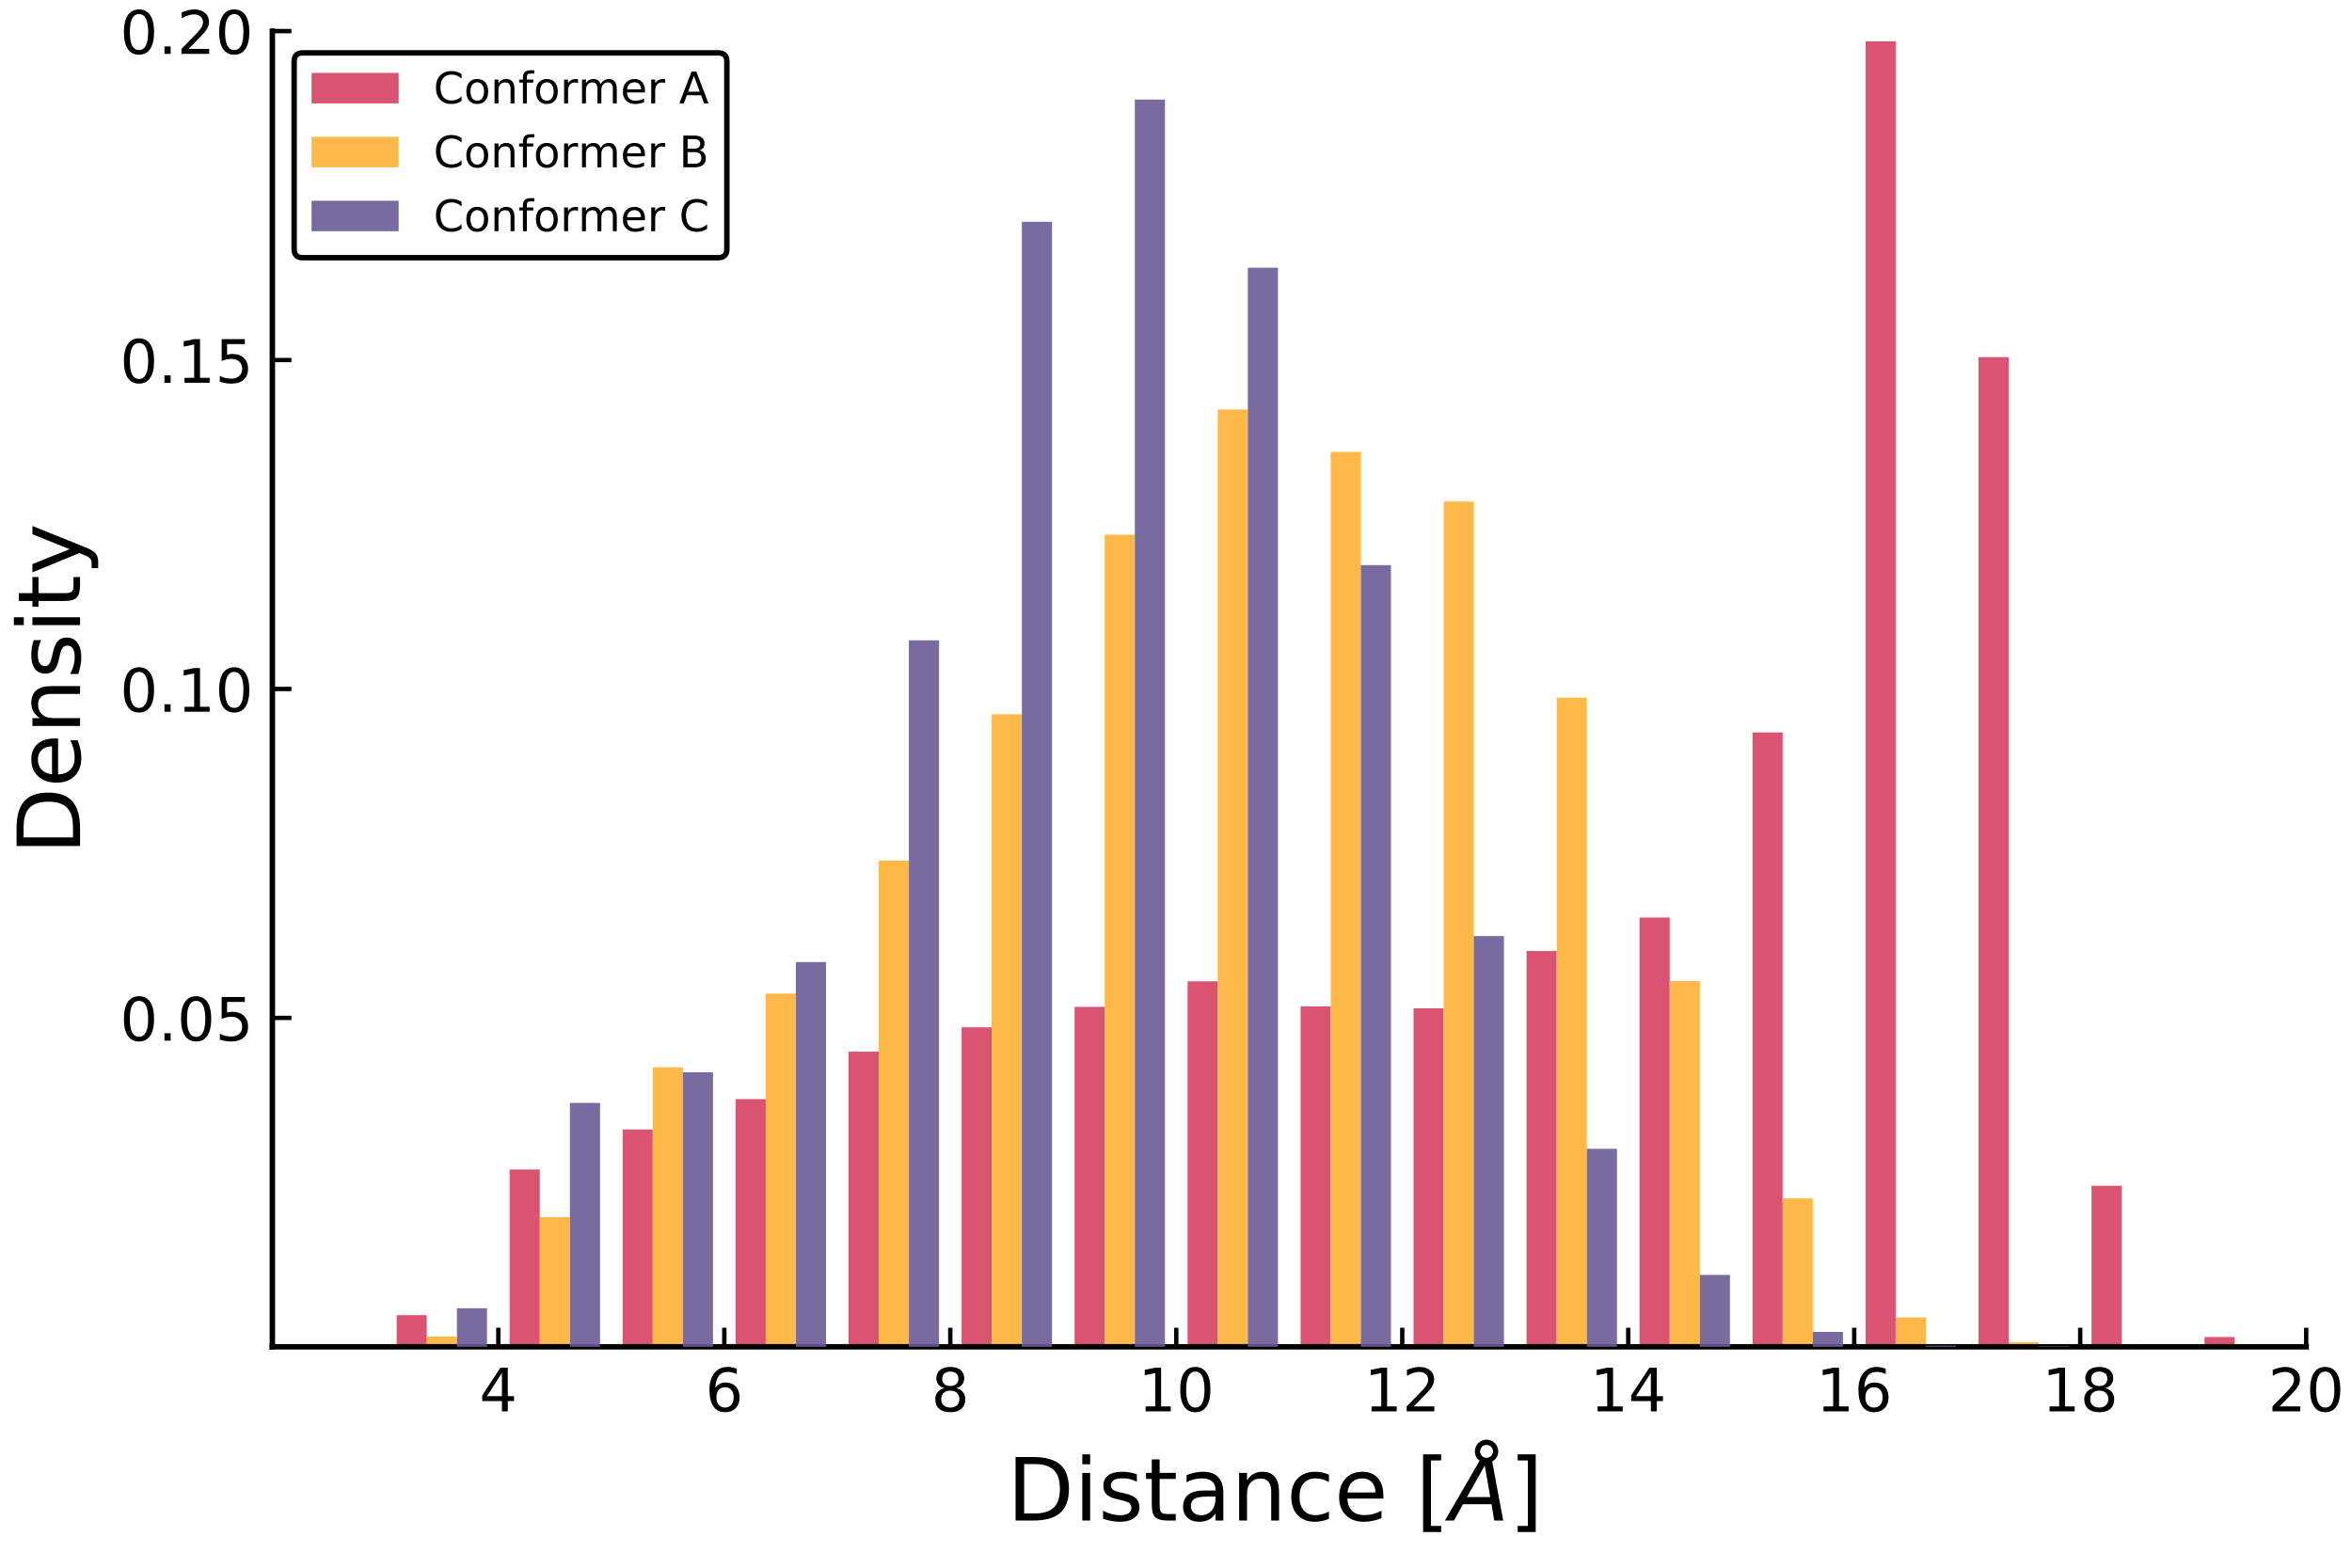 <?xml version="1.0" encoding="utf-8" standalone="no"?>
<!DOCTYPE svg PUBLIC "-//W3C//DTD SVG 1.1//EN"
  "http://www.w3.org/Graphics/SVG/1.1/DTD/svg11.dtd">
<!-- Created with matplotlib (http://matplotlib.org/) -->
<svg height="288pt" version="1.1" viewBox="0 0 432 288" width="432pt" xmlns="http://www.w3.org/2000/svg" xmlns:xlink="http://www.w3.org/1999/xlink">
 <defs>
  <style type="text/css">
*{stroke-linecap:butt;stroke-linejoin:round;}
  </style>
 </defs>
 <g id="figure_1">
  <g id="patch_1">
   <path d="M 0 288 
L 432 288 
L 432 0 
L 0 0 
z
" style="fill:#ffffff;"/>
  </g>
  <g id="axes_1">
   <g id="patch_2">
    <path d="M 50.025 247.425 
L 423.585 247.425 
L 423.585 5.715 
L 50.025 5.715 
z
" style="fill:#ffffff;"/>
   </g>
   <g id="patch_3">
    <path clip-path="url(#p1578dcd2e1)" d="M 52.1 247.425 
L 52.1 247.425 
L 57.634 247.425 
L 57.634 247.425 
L 52.1 247.425 
" style="fill:#d64161;fill-opacity:0.9;"/>
   </g>
   <g id="patch_4">
    <path clip-path="url(#p1578dcd2e1)" d="M 72.853 241.611 
L 72.853 247.425 
L 78.388 247.425 
L 78.388 241.611 
L 72.853 241.611 
" style="fill:#d64161;fill-opacity:0.9;"/>
   </g>
   <g id="patch_5">
    <path clip-path="url(#p1578dcd2e1)" d="M 93.607 214.843 
L 93.607 247.425 
L 99.141 247.425 
L 99.141 214.843 
L 93.607 214.843 
" style="fill:#d64161;fill-opacity:0.9;"/>
   </g>
   <g id="patch_6">
    <path clip-path="url(#p1578dcd2e1)" d="M 114.36 207.498 
L 114.36 247.425 
L 119.894 247.425 
L 119.894 207.498 
L 114.36 207.498 
" style="fill:#d64161;fill-opacity:0.9;"/>
   </g>
   <g id="patch_7">
    <path clip-path="url(#p1578dcd2e1)" d="M 135.113 201.918 
L 135.113 247.425 
L 140.648 247.425 
L 140.648 201.918 
L 135.113 201.918 
" style="fill:#d64161;fill-opacity:0.9;"/>
   </g>
   <g id="patch_8">
    <path clip-path="url(#p1578dcd2e1)" d="M 155.867 193.205 
L 155.867 247.425 
L 161.401 247.425 
L 161.401 193.205 
L 155.867 193.205 
" style="fill:#d64161;fill-opacity:0.9;"/>
   </g>
   <g id="patch_9">
    <path clip-path="url(#p1578dcd2e1)" d="M 176.62 188.723 
L 176.62 247.425 
L 182.154 247.425 
L 182.154 188.723 
L 176.62 188.723 
" style="fill:#d64161;fill-opacity:0.9;"/>
   </g>
   <g id="patch_10">
    <path clip-path="url(#p1578dcd2e1)" d="M 197.374 184.961 
L 197.374 247.425 
L 202.908 247.425 
L 202.908 184.961 
L 197.374 184.961 
" style="fill:#d64161;fill-opacity:0.9;"/>
   </g>
   <g id="patch_11">
    <path clip-path="url(#p1578dcd2e1)" d="M 218.127 180.28 
L 218.127 247.425 
L 223.661 247.425 
L 223.661 180.28 
L 218.127 180.28 
" style="fill:#d64161;fill-opacity:0.9;"/>
   </g>
   <g id="patch_12">
    <path clip-path="url(#p1578dcd2e1)" d="M 238.88 184.889 
L 238.88 247.425 
L 244.415 247.425 
L 244.415 184.889 
L 238.88 184.889 
" style="fill:#d64161;fill-opacity:0.9;"/>
   </g>
   <g id="patch_13">
    <path clip-path="url(#p1578dcd2e1)" d="M 259.634 185.231 
L 259.634 247.425 
L 265.168 247.425 
L 265.168 185.231 
L 259.634 185.231 
" style="fill:#d64161;fill-opacity:0.9;"/>
   </g>
   <g id="patch_14">
    <path clip-path="url(#p1578dcd2e1)" d="M 280.387 174.718 
L 280.387 247.425 
L 285.921 247.425 
L 285.921 174.718 
L 280.387 174.718 
" style="fill:#d64161;fill-opacity:0.9;"/>
   </g>
   <g id="patch_15">
    <path clip-path="url(#p1578dcd2e1)" d="M 301.14 168.562 
L 301.14 247.425 
L 306.675 247.425 
L 306.675 168.562 
L 301.14 168.562 
" style="fill:#d64161;fill-opacity:0.9;"/>
   </g>
   <g id="patch_16">
    <path clip-path="url(#p1578dcd2e1)" d="M 321.894 134.557 
L 321.894 247.425 
L 327.428 247.425 
L 327.428 134.557 
L 321.894 134.557 
" style="fill:#d64161;fill-opacity:0.9;"/>
   </g>
   <g id="patch_17">
    <path clip-path="url(#p1578dcd2e1)" d="M 342.647 7.594 
L 342.647 247.425 
L 348.181 247.425 
L 348.181 7.594 
L 342.647 7.594 
" style="fill:#d64161;fill-opacity:0.9;"/>
   </g>
   <g id="patch_18">
    <path clip-path="url(#p1578dcd2e1)" d="M 363.401 65.612 
L 363.401 247.425 
L 368.935 247.425 
L 368.935 65.612 
L 363.401 65.612 
" style="fill:#d64161;fill-opacity:0.9;"/>
   </g>
   <g id="patch_19">
    <path clip-path="url(#p1578dcd2e1)" d="M 384.154 217.849 
L 384.154 247.425 
L 389.688 247.425 
L 389.688 217.849 
L 384.154 217.849 
" style="fill:#d64161;fill-opacity:0.9;"/>
   </g>
   <g id="patch_20">
    <path clip-path="url(#p1578dcd2e1)" d="M 404.907 245.625 
L 404.907 247.425 
L 410.442 247.425 
L 410.442 245.625 
L 404.907 245.625 
" style="fill:#d64161;fill-opacity:0.9;"/>
   </g>
   <g id="matplotlib.axis_1">
    <g id="xtick_1">
     <g id="line2d_1">
      <defs>
       <path d="M 0 0 
L 0 -3.5 
" id="m938dcc1b68" style="stroke:#000000;stroke-width:0.8;"/>
      </defs>
      <g>
       <use style="stroke:#000000;stroke-width:0.8;" x="91.531" xlink:href="#m938dcc1b68" y="247.425"/>
      </g>
     </g>
     <g id="text_1">
      <!-- 4 -->
      <defs>
       <path d="M 37.797 64.312 
L 12.891 25.391 
L 37.797 25.391 
z
M 35.203 72.906 
L 47.609 72.906 
L 47.609 25.391 
L 58.016 25.391 
L 58.016 17.188 
L 47.609 17.188 
L 47.609 0 
L 37.797 0 
L 37.797 17.188 
L 4.891 17.188 
L 4.891 26.703 
z
" id="DejaVuSans-34"/>
      </defs>
      <g transform="translate(88.032 259.284)scale(0.11 -0.11)">
       <use xlink:href="#DejaVuSans-34"/>
      </g>
     </g>
    </g>
    <g id="xtick_2">
     <g id="line2d_2">
      <g>
       <use style="stroke:#000000;stroke-width:0.8;" x="133.038" xlink:href="#m938dcc1b68" y="247.425"/>
      </g>
     </g>
     <g id="text_2">
      <!-- 6 -->
      <defs>
       <path d="M 33.016 40.375 
Q 26.375 40.375 22.484 35.828 
Q 18.609 31.297 18.609 23.391 
Q 18.609 15.531 22.484 10.953 
Q 26.375 6.391 33.016 6.391 
Q 39.656 6.391 43.531 10.953 
Q 47.406 15.531 47.406 23.391 
Q 47.406 31.297 43.531 35.828 
Q 39.656 40.375 33.016 40.375 
z
M 52.594 71.297 
L 52.594 62.312 
Q 48.875 64.062 45.094 64.984 
Q 41.312 65.922 37.594 65.922 
Q 27.828 65.922 22.672 59.328 
Q 17.531 52.734 16.797 39.406 
Q 19.672 43.656 24.016 45.922 
Q 28.375 48.188 33.594 48.188 
Q 44.578 48.188 50.953 41.516 
Q 57.328 34.859 57.328 23.391 
Q 57.328 12.156 50.688 5.359 
Q 44.047 -1.422 33.016 -1.422 
Q 20.359 -1.422 13.672 8.266 
Q 6.984 17.969 6.984 36.375 
Q 6.984 53.656 15.188 63.938 
Q 23.391 74.219 37.203 74.219 
Q 40.922 74.219 44.703 73.484 
Q 48.484 72.75 52.594 71.297 
z
" id="DejaVuSans-36"/>
      </defs>
      <g transform="translate(129.539 259.284)scale(0.11 -0.11)">
       <use xlink:href="#DejaVuSans-36"/>
      </g>
     </g>
    </g>
    <g id="xtick_3">
     <g id="line2d_3">
      <g>
       <use style="stroke:#000000;stroke-width:0.8;" x="174.545" xlink:href="#m938dcc1b68" y="247.425"/>
      </g>
     </g>
     <g id="text_3">
      <!-- 8 -->
      <defs>
       <path d="M 31.781 34.625 
Q 24.75 34.625 20.719 30.859 
Q 16.703 27.094 16.703 20.516 
Q 16.703 13.922 20.719 10.156 
Q 24.75 6.391 31.781 6.391 
Q 38.812 6.391 42.859 10.172 
Q 46.922 13.969 46.922 20.516 
Q 46.922 27.094 42.891 30.859 
Q 38.875 34.625 31.781 34.625 
z
M 21.922 38.812 
Q 15.578 40.375 12.031 44.719 
Q 8.5 49.078 8.5 55.328 
Q 8.5 64.062 14.719 69.141 
Q 20.953 74.219 31.781 74.219 
Q 42.672 74.219 48.875 69.141 
Q 55.078 64.062 55.078 55.328 
Q 55.078 49.078 51.531 44.719 
Q 48 40.375 41.703 38.812 
Q 48.828 37.156 52.797 32.312 
Q 56.781 27.484 56.781 20.516 
Q 56.781 9.906 50.312 4.234 
Q 43.844 -1.422 31.781 -1.422 
Q 19.734 -1.422 13.25 4.234 
Q 6.781 9.906 6.781 20.516 
Q 6.781 27.484 10.781 32.312 
Q 14.797 37.156 21.922 38.812 
z
M 18.312 54.391 
Q 18.312 48.734 21.844 45.562 
Q 25.391 42.391 31.781 42.391 
Q 38.141 42.391 41.719 45.562 
Q 45.312 48.734 45.312 54.391 
Q 45.312 60.062 41.719 63.234 
Q 38.141 66.406 31.781 66.406 
Q 25.391 66.406 21.844 63.234 
Q 18.312 60.062 18.312 54.391 
z
" id="DejaVuSans-38"/>
      </defs>
      <g transform="translate(171.046 259.284)scale(0.11 -0.11)">
       <use xlink:href="#DejaVuSans-38"/>
      </g>
     </g>
    </g>
    <g id="xtick_4">
     <g id="line2d_4">
      <g>
       <use style="stroke:#000000;stroke-width:0.8;" x="216.052" xlink:href="#m938dcc1b68" y="247.425"/>
      </g>
     </g>
     <g id="text_4">
      <!-- 10 -->
      <defs>
       <path d="M 12.406 8.297 
L 28.516 8.297 
L 28.516 63.922 
L 10.984 60.406 
L 10.984 69.391 
L 28.422 72.906 
L 38.281 72.906 
L 38.281 8.297 
L 54.391 8.297 
L 54.391 0 
L 12.406 0 
z
" id="DejaVuSans-31"/>
       <path d="M 31.781 66.406 
Q 24.172 66.406 20.328 58.906 
Q 16.5 51.422 16.5 36.375 
Q 16.5 21.391 20.328 13.891 
Q 24.172 6.391 31.781 6.391 
Q 39.453 6.391 43.281 13.891 
Q 47.125 21.391 47.125 36.375 
Q 47.125 51.422 43.281 58.906 
Q 39.453 66.406 31.781 66.406 
z
M 31.781 74.219 
Q 44.047 74.219 50.516 64.516 
Q 56.984 54.828 56.984 36.375 
Q 56.984 17.969 50.516 8.266 
Q 44.047 -1.422 31.781 -1.422 
Q 19.531 -1.422 13.062 8.266 
Q 6.594 17.969 6.594 36.375 
Q 6.594 54.828 13.062 64.516 
Q 19.531 74.219 31.781 74.219 
z
" id="DejaVuSans-30"/>
      </defs>
      <g transform="translate(209.053 259.284)scale(0.11 -0.11)">
       <use xlink:href="#DejaVuSans-31"/>
       <use x="63.623" xlink:href="#DejaVuSans-30"/>
      </g>
     </g>
    </g>
    <g id="xtick_5">
     <g id="line2d_5">
      <g>
       <use style="stroke:#000000;stroke-width:0.8;" x="257.558" xlink:href="#m938dcc1b68" y="247.425"/>
      </g>
     </g>
     <g id="text_5">
      <!-- 12 -->
      <defs>
       <path d="M 19.188 8.297 
L 53.609 8.297 
L 53.609 0 
L 7.328 0 
L 7.328 8.297 
Q 12.938 14.109 22.625 23.891 
Q 32.328 33.688 34.812 36.531 
Q 39.547 41.844 41.422 45.531 
Q 43.312 49.219 43.312 52.781 
Q 43.312 58.594 39.234 62.25 
Q 35.156 65.922 28.609 65.922 
Q 23.969 65.922 18.812 64.312 
Q 13.672 62.703 7.812 59.422 
L 7.812 69.391 
Q 13.766 71.781 18.938 73 
Q 24.125 74.219 28.422 74.219 
Q 39.75 74.219 46.484 68.547 
Q 53.219 62.891 53.219 53.422 
Q 53.219 48.922 51.531 44.891 
Q 49.859 40.875 45.406 35.406 
Q 44.188 33.984 37.641 27.219 
Q 31.109 20.453 19.188 8.297 
z
" id="DejaVuSans-32"/>
      </defs>
      <g transform="translate(250.56 259.284)scale(0.11 -0.11)">
       <use xlink:href="#DejaVuSans-31"/>
       <use x="63.623" xlink:href="#DejaVuSans-32"/>
      </g>
     </g>
    </g>
    <g id="xtick_6">
     <g id="line2d_6">
      <g>
       <use style="stroke:#000000;stroke-width:0.8;" x="299.065" xlink:href="#m938dcc1b68" y="247.425"/>
      </g>
     </g>
     <g id="text_6">
      <!-- 14 -->
      <g transform="translate(292.066 259.284)scale(0.11 -0.11)">
       <use xlink:href="#DejaVuSans-31"/>
       <use x="63.623" xlink:href="#DejaVuSans-34"/>
      </g>
     </g>
    </g>
    <g id="xtick_7">
     <g id="line2d_7">
      <g>
       <use style="stroke:#000000;stroke-width:0.8;" x="340.572" xlink:href="#m938dcc1b68" y="247.425"/>
      </g>
     </g>
     <g id="text_7">
      <!-- 16 -->
      <g transform="translate(333.573 259.284)scale(0.11 -0.11)">
       <use xlink:href="#DejaVuSans-31"/>
       <use x="63.623" xlink:href="#DejaVuSans-36"/>
      </g>
     </g>
    </g>
    <g id="xtick_8">
     <g id="line2d_8">
      <g>
       <use style="stroke:#000000;stroke-width:0.8;" x="382.079" xlink:href="#m938dcc1b68" y="247.425"/>
      </g>
     </g>
     <g id="text_8">
      <!-- 18 -->
      <g transform="translate(375.08 259.284)scale(0.11 -0.11)">
       <use xlink:href="#DejaVuSans-31"/>
       <use x="63.623" xlink:href="#DejaVuSans-38"/>
      </g>
     </g>
    </g>
    <g id="xtick_9">
     <g id="line2d_9">
      <g>
       <use style="stroke:#000000;stroke-width:0.8;" x="423.585" xlink:href="#m938dcc1b68" y="247.425"/>
      </g>
     </g>
     <g id="text_9">
      <!-- 20 -->
      <g transform="translate(416.587 259.284)scale(0.11 -0.11)">
       <use xlink:href="#DejaVuSans-32"/>
       <use x="63.623" xlink:href="#DejaVuSans-30"/>
      </g>
     </g>
    </g>
    <g id="text_10">
     <!-- Distance $[\AA]$  -->
     <defs>
      <path d="M 19.672 64.797 
L 19.672 8.109 
L 31.594 8.109 
Q 46.688 8.109 53.688 14.938 
Q 60.688 21.781 60.688 36.531 
Q 60.688 51.172 53.688 57.984 
Q 46.688 64.797 31.594 64.797 
z
M 9.812 72.906 
L 30.078 72.906 
Q 51.266 72.906 61.172 64.094 
Q 71.094 55.281 71.094 36.531 
Q 71.094 17.672 61.125 8.828 
Q 51.172 0 30.078 0 
L 9.812 0 
z
" id="DejaVuSans-44"/>
      <path d="M 9.422 54.688 
L 18.406 54.688 
L 18.406 0 
L 9.422 0 
z
M 9.422 75.984 
L 18.406 75.984 
L 18.406 64.594 
L 9.422 64.594 
z
" id="DejaVuSans-69"/>
      <path d="M 44.281 53.078 
L 44.281 44.578 
Q 40.484 46.531 36.375 47.5 
Q 32.281 48.484 27.875 48.484 
Q 21.188 48.484 17.844 46.438 
Q 14.5 44.391 14.5 40.281 
Q 14.5 37.156 16.891 35.375 
Q 19.281 33.594 26.516 31.984 
L 29.594 31.297 
Q 39.156 29.25 43.188 25.516 
Q 47.219 21.781 47.219 15.094 
Q 47.219 7.469 41.188 3.016 
Q 35.156 -1.422 24.609 -1.422 
Q 20.219 -1.422 15.453 -0.562 
Q 10.688 0.297 5.422 2 
L 5.422 11.281 
Q 10.406 8.688 15.234 7.391 
Q 20.062 6.109 24.812 6.109 
Q 31.156 6.109 34.562 8.281 
Q 37.984 10.453 37.984 14.406 
Q 37.984 18.062 35.516 20.016 
Q 33.062 21.969 24.703 23.781 
L 21.578 24.516 
Q 13.234 26.266 9.516 29.906 
Q 5.812 33.547 5.812 39.891 
Q 5.812 47.609 11.281 51.797 
Q 16.75 56 26.812 56 
Q 31.781 56 36.172 55.266 
Q 40.578 54.547 44.281 53.078 
z
" id="DejaVuSans-73"/>
      <path d="M 18.312 70.219 
L 18.312 54.688 
L 36.812 54.688 
L 36.812 47.703 
L 18.312 47.703 
L 18.312 18.016 
Q 18.312 11.328 20.141 9.422 
Q 21.969 7.516 27.594 7.516 
L 36.812 7.516 
L 36.812 0 
L 27.594 0 
Q 17.188 0 13.234 3.875 
Q 9.281 7.766 9.281 18.016 
L 9.281 47.703 
L 2.688 47.703 
L 2.688 54.688 
L 9.281 54.688 
L 9.281 70.219 
z
" id="DejaVuSans-74"/>
      <path d="M 34.281 27.484 
Q 23.391 27.484 19.188 25 
Q 14.984 22.516 14.984 16.5 
Q 14.984 11.719 18.141 8.906 
Q 21.297 6.109 26.703 6.109 
Q 34.188 6.109 38.703 11.406 
Q 43.219 16.703 43.219 25.484 
L 43.219 27.484 
z
M 52.203 31.203 
L 52.203 0 
L 43.219 0 
L 43.219 8.297 
Q 40.141 3.328 35.547 0.953 
Q 30.953 -1.422 24.312 -1.422 
Q 15.922 -1.422 10.953 3.297 
Q 6 8.016 6 15.922 
Q 6 25.141 12.172 29.828 
Q 18.359 34.516 30.609 34.516 
L 43.219 34.516 
L 43.219 35.406 
Q 43.219 41.609 39.141 45 
Q 35.062 48.391 27.688 48.391 
Q 23 48.391 18.547 47.266 
Q 14.109 46.141 10.016 43.891 
L 10.016 52.203 
Q 14.938 54.109 19.578 55.047 
Q 24.219 56 28.609 56 
Q 40.484 56 46.344 49.844 
Q 52.203 43.703 52.203 31.203 
z
" id="DejaVuSans-61"/>
      <path d="M 54.891 33.016 
L 54.891 0 
L 45.906 0 
L 45.906 32.719 
Q 45.906 40.484 42.875 44.328 
Q 39.844 48.188 33.797 48.188 
Q 26.516 48.188 22.312 43.547 
Q 18.109 38.922 18.109 30.906 
L 18.109 0 
L 9.078 0 
L 9.078 54.688 
L 18.109 54.688 
L 18.109 46.188 
Q 21.344 51.125 25.703 53.562 
Q 30.078 56 35.797 56 
Q 45.219 56 50.047 50.172 
Q 54.891 44.344 54.891 33.016 
z
" id="DejaVuSans-6e"/>
      <path d="M 48.781 52.594 
L 48.781 44.188 
Q 44.969 46.297 41.141 47.344 
Q 37.312 48.391 33.406 48.391 
Q 24.656 48.391 19.812 42.844 
Q 14.984 37.312 14.984 27.297 
Q 14.984 17.281 19.812 11.734 
Q 24.656 6.203 33.406 6.203 
Q 37.312 6.203 41.141 7.25 
Q 44.969 8.297 48.781 10.406 
L 48.781 2.094 
Q 45.016 0.344 40.984 -0.531 
Q 36.969 -1.422 32.422 -1.422 
Q 20.062 -1.422 12.781 6.344 
Q 5.516 14.109 5.516 27.297 
Q 5.516 40.672 12.859 48.328 
Q 20.219 56 33.016 56 
Q 37.156 56 41.109 55.141 
Q 45.062 54.297 48.781 52.594 
z
" id="DejaVuSans-63"/>
      <path d="M 56.203 29.594 
L 56.203 25.203 
L 14.891 25.203 
Q 15.484 15.922 20.484 11.062 
Q 25.484 6.203 34.422 6.203 
Q 39.594 6.203 44.453 7.469 
Q 49.312 8.734 54.109 11.281 
L 54.109 2.781 
Q 49.266 0.734 44.188 -0.344 
Q 39.109 -1.422 33.891 -1.422 
Q 20.797 -1.422 13.156 6.188 
Q 5.516 13.812 5.516 26.812 
Q 5.516 40.234 12.766 48.109 
Q 20.016 56 32.328 56 
Q 43.359 56 49.781 48.891 
Q 56.203 41.797 56.203 29.594 
z
M 47.219 32.234 
Q 47.125 39.594 43.094 43.984 
Q 39.062 48.391 32.422 48.391 
Q 24.906 48.391 20.391 44.141 
Q 15.875 39.891 15.188 32.172 
z
" id="DejaVuSans-65"/>
      <path id="DejaVuSans-20"/>
      <path d="M 8.594 75.984 
L 29.297 75.984 
L 29.297 69 
L 17.578 69 
L 17.578 -6.203 
L 29.297 -6.203 
L 29.297 -13.188 
L 8.594 -13.188 
z
" id="DejaVuSans-5b"/>
      <path d="M 49.812 79.391 
Q 49.812 82.469 47.625 84.641 
Q 45.453 86.812 42.391 86.812 
Q 39.266 86.812 37.141 84.688 
Q 35.016 82.562 35.016 79.391 
Q 35.016 76.312 37.141 74.156 
Q 39.266 72.016 42.391 72.016 
Q 45.453 72.016 47.625 74.156 
Q 49.812 76.312 49.812 79.391 
z
M 34.422 68.703 
Q 31.781 70.516 30.391 73.266 
Q 29 76.031 29 79.391 
Q 29 84.969 32.906 88.891 
Q 36.812 92.828 42.391 92.828 
Q 47.953 92.828 51.875 88.891 
Q 55.812 84.969 55.812 79.391 
Q 55.812 75.531 54.031 72.547 
Q 52.25 69.578 48.875 67.828 
L 61.531 0 
L 51.219 0 
L 48.188 18.703 
L 15.375 18.703 
L 5.078 0 
L -5.328 0 
z
M 40.375 63.188 
L 19.922 26.906 
L 46.688 26.906 
z
" id="DejaVuSans-Oblique-c5"/>
      <path d="M 30.422 75.984 
L 30.422 -13.188 
L 9.719 -13.188 
L 9.719 -6.203 
L 21.391 -6.203 
L 21.391 69 
L 9.719 69 
L 9.719 75.984 
z
" id="DejaVuSans-5d"/>
     </defs>
     <g transform="translate(184.965 279.364)scale(0.16 -0.16)">
      <use transform="translate(0 0.172)" xlink:href="#DejaVuSans-44"/>
      <use transform="translate(77.002 0.172)" xlink:href="#DejaVuSans-69"/>
      <use transform="translate(104.785 0.172)" xlink:href="#DejaVuSans-73"/>
      <use transform="translate(156.885 0.172)" xlink:href="#DejaVuSans-74"/>
      <use transform="translate(196.094 0.172)" xlink:href="#DejaVuSans-61"/>
      <use transform="translate(257.373 0.172)" xlink:href="#DejaVuSans-6e"/>
      <use transform="translate(320.752 0.172)" xlink:href="#DejaVuSans-63"/>
      <use transform="translate(375.732 0.172)" xlink:href="#DejaVuSans-65"/>
      <use transform="translate(437.256 0.172)" xlink:href="#DejaVuSans-20"/>
      <use transform="translate(469.043 0.172)" xlink:href="#DejaVuSans-5b"/>
      <use transform="translate(508.057 0.172)" xlink:href="#DejaVuSans-Oblique-c5"/>
      <use transform="translate(576.465 0.172)" xlink:href="#DejaVuSans-5d"/>
      <use transform="translate(615.479 0.172)" xlink:href="#DejaVuSans-20"/>
     </g>
    </g>
   </g>
   <g id="matplotlib.axis_2">
    <g id="ytick_1">
     <g id="line2d_10">
      <defs>
       <path d="M 0 0 
L 3.5 0 
" id="m394f2e785a" style="stroke:#000000;stroke-width:0.8;"/>
      </defs>
      <g>
       <use style="stroke:#000000;stroke-width:0.8;" x="50.025" xlink:href="#m394f2e785a" y="186.998"/>
      </g>
     </g>
     <g id="text_11">
      <!-- 0.05 -->
      <defs>
       <path d="M 10.688 12.406 
L 21 12.406 
L 21 0 
L 10.688 0 
z
" id="DejaVuSans-2e"/>
       <path d="M 10.797 72.906 
L 49.516 72.906 
L 49.516 64.594 
L 19.828 64.594 
L 19.828 46.734 
Q 21.969 47.469 24.109 47.828 
Q 26.266 48.188 28.422 48.188 
Q 40.625 48.188 47.75 41.5 
Q 54.891 34.812 54.891 23.391 
Q 54.891 11.625 47.562 5.094 
Q 40.234 -1.422 26.906 -1.422 
Q 22.312 -1.422 17.547 -0.641 
Q 12.797 0.141 7.719 1.703 
L 7.719 11.625 
Q 12.109 9.234 16.797 8.062 
Q 21.484 6.891 26.703 6.891 
Q 35.156 6.891 40.078 11.328 
Q 45.016 15.766 45.016 23.391 
Q 45.016 31 40.078 35.438 
Q 35.156 39.891 26.703 39.891 
Q 22.75 39.891 18.812 39.016 
Q 14.891 38.141 10.797 36.281 
z
" id="DejaVuSans-35"/>
      </defs>
      <g transform="translate(22.032 191.177)scale(0.11 -0.11)">
       <use xlink:href="#DejaVuSans-30"/>
       <use x="63.623" xlink:href="#DejaVuSans-2e"/>
       <use x="95.41" xlink:href="#DejaVuSans-30"/>
       <use x="159.033" xlink:href="#DejaVuSans-35"/>
      </g>
     </g>
    </g>
    <g id="ytick_2">
     <g id="line2d_11">
      <g>
       <use style="stroke:#000000;stroke-width:0.8;" x="50.025" xlink:href="#m394f2e785a" y="126.57"/>
      </g>
     </g>
     <g id="text_12">
      <!-- 0.10 -->
      <g transform="translate(22.032 130.749)scale(0.11 -0.11)">
       <use xlink:href="#DejaVuSans-30"/>
       <use x="63.623" xlink:href="#DejaVuSans-2e"/>
       <use x="95.41" xlink:href="#DejaVuSans-31"/>
       <use x="159.033" xlink:href="#DejaVuSans-30"/>
      </g>
     </g>
    </g>
    <g id="ytick_3">
     <g id="line2d_12">
      <g>
       <use style="stroke:#000000;stroke-width:0.8;" x="50.025" xlink:href="#m394f2e785a" y="66.142"/>
      </g>
     </g>
     <g id="text_13">
      <!-- 0.15 -->
      <g transform="translate(22.032 70.321)scale(0.11 -0.11)">
       <use xlink:href="#DejaVuSans-30"/>
       <use x="63.623" xlink:href="#DejaVuSans-2e"/>
       <use x="95.41" xlink:href="#DejaVuSans-31"/>
       <use x="159.033" xlink:href="#DejaVuSans-35"/>
      </g>
     </g>
    </g>
    <g id="ytick_4">
     <g id="line2d_13">
      <g>
       <use style="stroke:#000000;stroke-width:0.8;" x="50.025" xlink:href="#m394f2e785a" y="5.715"/>
      </g>
     </g>
     <g id="text_14">
      <!-- 0.20 -->
      <g transform="translate(22.032 9.894)scale(0.11 -0.11)">
       <use xlink:href="#DejaVuSans-30"/>
       <use x="63.623" xlink:href="#DejaVuSans-2e"/>
       <use x="95.41" xlink:href="#DejaVuSans-32"/>
       <use x="159.033" xlink:href="#DejaVuSans-30"/>
      </g>
     </g>
    </g>
    <g id="text_15">
     <!-- Density -->
     <defs>
      <path d="M 32.172 -5.078 
Q 28.375 -14.844 24.75 -17.812 
Q 21.141 -20.797 15.094 -20.797 
L 7.906 -20.797 
L 7.906 -13.281 
L 13.188 -13.281 
Q 16.891 -13.281 18.938 -11.516 
Q 21 -9.766 23.484 -3.219 
L 25.094 0.875 
L 2.984 54.688 
L 12.5 54.688 
L 29.594 11.922 
L 46.688 54.688 
L 56.203 54.688 
z
" id="DejaVuSans-79"/>
     </defs>
     <g transform="translate(14.705 156.984)rotate(-90)scale(0.16 -0.16)">
      <use xlink:href="#DejaVuSans-44"/>
      <use x="77.002" xlink:href="#DejaVuSans-65"/>
      <use x="138.525" xlink:href="#DejaVuSans-6e"/>
      <use x="201.904" xlink:href="#DejaVuSans-73"/>
      <use x="254.004" xlink:href="#DejaVuSans-69"/>
      <use x="281.787" xlink:href="#DejaVuSans-74"/>
      <use x="320.996" xlink:href="#DejaVuSans-79"/>
     </g>
    </g>
   </g>
   <g id="patch_21">
    <path clip-path="url(#p1578dcd2e1)" d="M 57.634 247.425 
L 57.634 247.425 
L 63.168 247.425 
L 63.168 247.425 
L 57.634 247.425 
" style="fill:#feb236;fill-opacity:0.9;"/>
   </g>
   <g id="patch_22">
    <path clip-path="url(#p1578dcd2e1)" d="M 78.388 245.554 
L 78.388 247.425 
L 83.922 247.425 
L 83.922 245.554 
L 78.388 245.554 
" style="fill:#feb236;fill-opacity:0.9;"/>
   </g>
   <g id="patch_23">
    <path clip-path="url(#p1578dcd2e1)" d="M 99.141 223.588 
L 99.141 247.425 
L 104.675 247.425 
L 104.675 223.588 
L 99.141 223.588 
" style="fill:#feb236;fill-opacity:0.9;"/>
   </g>
   <g id="patch_24">
    <path clip-path="url(#p1578dcd2e1)" d="M 119.894 196.077 
L 119.894 247.425 
L 125.429 247.425 
L 125.429 196.077 
L 119.894 196.077 
" style="fill:#feb236;fill-opacity:0.9;"/>
   </g>
   <g id="patch_25">
    <path clip-path="url(#p1578dcd2e1)" d="M 140.648 182.53 
L 140.648 247.425 
L 146.182 247.425 
L 146.182 182.53 
L 140.648 182.53 
" style="fill:#feb236;fill-opacity:0.9;"/>
   </g>
   <g id="patch_26">
    <path clip-path="url(#p1578dcd2e1)" d="M 161.401 158.103 
L 161.401 247.425 
L 166.935 247.425 
L 166.935 158.103 
L 161.401 158.103 
" style="fill:#feb236;fill-opacity:0.9;"/>
   </g>
   <g id="patch_27">
    <path clip-path="url(#p1578dcd2e1)" d="M 182.154 131.216 
L 182.154 247.425 
L 187.689 247.425 
L 187.689 131.216 
L 182.154 131.216 
" style="fill:#feb236;fill-opacity:0.9;"/>
   </g>
   <g id="patch_28">
    <path clip-path="url(#p1578dcd2e1)" d="M 202.908 98.231 
L 202.908 247.425 
L 208.442 247.425 
L 208.442 98.231 
L 202.908 98.231 
" style="fill:#feb236;fill-opacity:0.9;"/>
   </g>
   <g id="patch_29">
    <path clip-path="url(#p1578dcd2e1)" d="M 223.661 75.225 
L 223.661 247.425 
L 229.195 247.425 
L 229.195 75.225 
L 223.661 75.225 
" style="fill:#feb236;fill-opacity:0.9;"/>
   </g>
   <g id="patch_30">
    <path clip-path="url(#p1578dcd2e1)" d="M 244.415 83.021 
L 244.415 247.425 
L 249.949 247.425 
L 249.949 83.021 
L 244.415 83.021 
" style="fill:#feb236;fill-opacity:0.9;"/>
   </g>
   <g id="patch_31">
    <path clip-path="url(#p1578dcd2e1)" d="M 265.168 92.133 
L 265.168 247.425 
L 270.702 247.425 
L 270.702 92.133 
L 265.168 92.133 
" style="fill:#feb236;fill-opacity:0.9;"/>
   </g>
   <g id="patch_32">
    <path clip-path="url(#p1578dcd2e1)" d="M 285.921 128.167 
L 285.921 247.425 
L 291.456 247.425 
L 291.456 128.167 
L 285.921 128.167 
" style="fill:#feb236;fill-opacity:0.9;"/>
   </g>
   <g id="patch_33">
    <path clip-path="url(#p1578dcd2e1)" d="M 306.675 180.243 
L 306.675 247.425 
L 312.209 247.425 
L 312.209 180.243 
L 306.675 180.243 
" style="fill:#feb236;fill-opacity:0.9;"/>
   </g>
   <g id="patch_34">
    <path clip-path="url(#p1578dcd2e1)" d="M 327.428 220.157 
L 327.428 247.425 
L 332.962 247.425 
L 332.962 220.157 
L 327.428 220.157 
" style="fill:#feb236;fill-opacity:0.9;"/>
   </g>
   <g id="patch_35">
    <path clip-path="url(#p1578dcd2e1)" d="M 348.181 242.02 
L 348.181 247.425 
L 353.716 247.425 
L 353.716 242.02 
L 348.181 242.02 
" style="fill:#feb236;fill-opacity:0.9;"/>
   </g>
   <g id="patch_36">
    <path clip-path="url(#p1578dcd2e1)" d="M 368.935 246.559 
L 368.935 247.425 
L 374.469 247.425 
L 374.469 246.559 
L 368.935 246.559 
" style="fill:#feb236;fill-opacity:0.9;"/>
   </g>
   <g id="patch_37">
    <path clip-path="url(#p1578dcd2e1)" d="M 389.688 247.425 
L 389.688 247.425 
L 395.222 247.425 
L 395.222 247.425 
L 389.688 247.425 
" style="fill:#feb236;fill-opacity:0.9;"/>
   </g>
   <g id="patch_38">
    <path clip-path="url(#p1578dcd2e1)" d="M 410.442 247.425 
L 410.442 247.425 
L 415.976 247.425 
L 415.976 247.425 
L 410.442 247.425 
" style="fill:#feb236;fill-opacity:0.9;"/>
   </g>
   <g id="patch_39">
    <path d="M 50.025 247.425 
L 50.025 5.715 
" style="fill:none;stroke:#000000;stroke-linecap:square;stroke-linejoin:miter;"/>
   </g>
   <g id="patch_40">
    <path d="M 50.025 247.425 
L 423.585 247.425 
" style="fill:none;stroke:#000000;stroke-linecap:square;stroke-linejoin:miter;"/>
   </g>
   <g id="patch_41">
    <path clip-path="url(#p1578dcd2e1)" d="M 63.168 247.425 
L 63.168 247.425 
L 68.703 247.425 
L 68.703 247.425 
L 63.168 247.425 
" style="fill:#6b5b95;fill-opacity:0.9;"/>
   </g>
   <g id="patch_42">
    <path clip-path="url(#p1578dcd2e1)" d="M 83.922 240.346 
L 83.922 247.425 
L 89.456 247.425 
L 89.456 240.346 
L 83.922 240.346 
" style="fill:#6b5b95;fill-opacity:0.9;"/>
   </g>
   <g id="patch_43">
    <path clip-path="url(#p1578dcd2e1)" d="M 104.675 202.615 
L 104.675 247.425 
L 110.209 247.425 
L 110.209 202.615 
L 104.675 202.615 
" style="fill:#6b5b95;fill-opacity:0.9;"/>
   </g>
   <g id="patch_44">
    <path clip-path="url(#p1578dcd2e1)" d="M 125.429 196.993 
L 125.429 247.425 
L 130.963 247.425 
L 130.963 196.993 
L 125.429 196.993 
" style="fill:#6b5b95;fill-opacity:0.9;"/>
   </g>
   <g id="patch_45">
    <path clip-path="url(#p1578dcd2e1)" d="M 146.182 176.738 
L 146.182 247.425 
L 151.716 247.425 
L 151.716 176.738 
L 146.182 176.738 
" style="fill:#6b5b95;fill-opacity:0.9;"/>
   </g>
   <g id="patch_46">
    <path clip-path="url(#p1578dcd2e1)" d="M 166.935 117.635 
L 166.935 247.425 
L 172.47 247.425 
L 172.47 117.635 
L 166.935 117.635 
" style="fill:#6b5b95;fill-opacity:0.9;"/>
   </g>
   <g id="patch_47">
    <path clip-path="url(#p1578dcd2e1)" d="M 187.689 40.75 
L 187.689 247.425 
L 193.223 247.425 
L 193.223 40.75 
L 187.689 40.75 
" style="fill:#6b5b95;fill-opacity:0.9;"/>
   </g>
   <g id="patch_48">
    <path clip-path="url(#p1578dcd2e1)" d="M 208.442 18.294 
L 208.442 247.425 
L 213.976 247.425 
L 213.976 18.294 
L 208.442 18.294 
" style="fill:#6b5b95;fill-opacity:0.9;"/>
   </g>
   <g id="patch_49">
    <path clip-path="url(#p1578dcd2e1)" d="M 229.195 49.184 
L 229.195 247.425 
L 234.73 247.425 
L 234.73 49.184 
L 229.195 49.184 
" style="fill:#6b5b95;fill-opacity:0.9;"/>
   </g>
   <g id="patch_50">
    <path clip-path="url(#p1578dcd2e1)" d="M 249.949 103.816 
L 249.949 247.425 
L 255.483 247.425 
L 255.483 103.816 
L 249.949 103.816 
" style="fill:#6b5b95;fill-opacity:0.9;"/>
   </g>
   <g id="patch_51">
    <path clip-path="url(#p1578dcd2e1)" d="M 270.702 171.963 
L 270.702 247.425 
L 276.236 247.425 
L 276.236 171.963 
L 270.702 171.963 
" style="fill:#6b5b95;fill-opacity:0.9;"/>
   </g>
   <g id="patch_52">
    <path clip-path="url(#p1578dcd2e1)" d="M 291.456 211.049 
L 291.456 247.425 
L 296.99 247.425 
L 296.99 211.049 
L 291.456 211.049 
" style="fill:#6b5b95;fill-opacity:0.9;"/>
   </g>
   <g id="patch_53">
    <path clip-path="url(#p1578dcd2e1)" d="M 312.209 234.216 
L 312.209 247.425 
L 317.743 247.425 
L 317.743 234.216 
L 312.209 234.216 
" style="fill:#6b5b95;fill-opacity:0.9;"/>
   </g>
   <g id="patch_54">
    <path clip-path="url(#p1578dcd2e1)" d="M 332.962 244.682 
L 332.962 247.425 
L 338.497 247.425 
L 338.497 244.682 
L 332.962 244.682 
" style="fill:#6b5b95;fill-opacity:0.9;"/>
   </g>
   <g id="patch_55">
    <path clip-path="url(#p1578dcd2e1)" d="M 353.716 247.222 
L 353.716 247.425 
L 359.25 247.425 
L 359.25 247.222 
L 353.716 247.222 
" style="fill:#6b5b95;fill-opacity:0.9;"/>
   </g>
   <g id="patch_56">
    <path clip-path="url(#p1578dcd2e1)" d="M 374.469 247.324 
L 374.469 247.425 
L 380.003 247.425 
L 380.003 247.324 
L 374.469 247.324 
" style="fill:#6b5b95;fill-opacity:0.9;"/>
   </g>
   <g id="patch_57">
    <path clip-path="url(#p1578dcd2e1)" d="M 395.222 247.425 
L 395.222 247.425 
L 400.757 247.425 
L 400.757 247.425 
L 395.222 247.425 
" style="fill:#6b5b95;fill-opacity:0.9;"/>
   </g>
   <g id="patch_58">
    <path clip-path="url(#p1578dcd2e1)" d="M 415.976 247.425 
L 415.976 247.425 
L 421.51 247.425 
L 421.51 247.425 
L 415.976 247.425 
" style="fill:#6b5b95;fill-opacity:0.9;"/>
   </g>
   <g id="legend_1">
    <g id="patch_59">
     <path d="M 55.625 47.342 
L 131.907 47.342 
Q 133.507 47.342 133.507 45.742 
L 133.507 11.315 
Q 133.507 9.715 131.907 9.715 
L 55.625 9.715 
Q 54.025 9.715 54.025 11.315 
L 54.025 45.742 
Q 54.025 47.342 55.625 47.342 
z
" style="fill:#ffffff;stroke:#000000;stroke-linejoin:miter;"/>
    </g>
    <g id="patch_60">
     <path d="M 57.225 18.993 
L 73.225 18.993 
L 73.225 13.393 
L 57.225 13.393 
z
" style="fill:#d64161;fill-opacity:0.9;"/>
    </g>
    <g id="text_16">
     <!-- Conformer A -->
     <defs>
      <path d="M 64.406 67.281 
L 64.406 56.891 
Q 59.422 61.531 53.781 63.812 
Q 48.141 66.109 41.797 66.109 
Q 29.297 66.109 22.656 58.469 
Q 16.016 50.828 16.016 36.375 
Q 16.016 21.969 22.656 14.328 
Q 29.297 6.688 41.797 6.688 
Q 48.141 6.688 53.781 8.984 
Q 59.422 11.281 64.406 15.922 
L 64.406 5.609 
Q 59.234 2.094 53.438 0.328 
Q 47.656 -1.422 41.219 -1.422 
Q 24.656 -1.422 15.125 8.703 
Q 5.609 18.844 5.609 36.375 
Q 5.609 53.953 15.125 64.078 
Q 24.656 74.219 41.219 74.219 
Q 47.75 74.219 53.531 72.484 
Q 59.328 70.75 64.406 67.281 
z
" id="DejaVuSans-43"/>
      <path d="M 30.609 48.391 
Q 23.391 48.391 19.188 42.75 
Q 14.984 37.109 14.984 27.297 
Q 14.984 17.484 19.156 11.844 
Q 23.344 6.203 30.609 6.203 
Q 37.797 6.203 41.984 11.859 
Q 46.188 17.531 46.188 27.297 
Q 46.188 37.016 41.984 42.703 
Q 37.797 48.391 30.609 48.391 
z
M 30.609 56 
Q 42.328 56 49.016 48.375 
Q 55.719 40.766 55.719 27.297 
Q 55.719 13.875 49.016 6.219 
Q 42.328 -1.422 30.609 -1.422 
Q 18.844 -1.422 12.172 6.219 
Q 5.516 13.875 5.516 27.297 
Q 5.516 40.766 12.172 48.375 
Q 18.844 56 30.609 56 
z
" id="DejaVuSans-6f"/>
      <path d="M 37.109 75.984 
L 37.109 68.5 
L 28.516 68.5 
Q 23.688 68.5 21.797 66.547 
Q 19.922 64.594 19.922 59.516 
L 19.922 54.688 
L 34.719 54.688 
L 34.719 47.703 
L 19.922 47.703 
L 19.922 0 
L 10.891 0 
L 10.891 47.703 
L 2.297 47.703 
L 2.297 54.688 
L 10.891 54.688 
L 10.891 58.5 
Q 10.891 67.625 15.141 71.797 
Q 19.391 75.984 28.609 75.984 
z
" id="DejaVuSans-66"/>
      <path d="M 41.109 46.297 
Q 39.594 47.172 37.812 47.578 
Q 36.031 48 33.891 48 
Q 26.266 48 22.188 43.047 
Q 18.109 38.094 18.109 28.812 
L 18.109 0 
L 9.078 0 
L 9.078 54.688 
L 18.109 54.688 
L 18.109 46.188 
Q 20.953 51.172 25.484 53.578 
Q 30.031 56 36.531 56 
Q 37.453 56 38.578 55.875 
Q 39.703 55.766 41.062 55.516 
z
" id="DejaVuSans-72"/>
      <path d="M 52 44.188 
Q 55.375 50.25 60.062 53.125 
Q 64.75 56 71.094 56 
Q 79.641 56 84.281 50.016 
Q 88.922 44.047 88.922 33.016 
L 88.922 0 
L 79.891 0 
L 79.891 32.719 
Q 79.891 40.578 77.094 44.375 
Q 74.312 48.188 68.609 48.188 
Q 61.625 48.188 57.562 43.547 
Q 53.516 38.922 53.516 30.906 
L 53.516 0 
L 44.484 0 
L 44.484 32.719 
Q 44.484 40.625 41.703 44.406 
Q 38.922 48.188 33.109 48.188 
Q 26.219 48.188 22.156 43.531 
Q 18.109 38.875 18.109 30.906 
L 18.109 0 
L 9.078 0 
L 9.078 54.688 
L 18.109 54.688 
L 18.109 46.188 
Q 21.188 51.219 25.484 53.609 
Q 29.781 56 35.688 56 
Q 41.656 56 45.828 52.969 
Q 50 49.953 52 44.188 
z
" id="DejaVuSans-6d"/>
      <path d="M 34.188 63.188 
L 20.797 26.906 
L 47.609 26.906 
z
M 28.609 72.906 
L 39.797 72.906 
L 67.578 0 
L 57.328 0 
L 50.688 18.703 
L 17.828 18.703 
L 11.188 0 
L 0.781 0 
z
" id="DejaVuSans-41"/>
     </defs>
     <g transform="translate(79.625 18.993)scale(0.08 -0.08)">
      <use xlink:href="#DejaVuSans-43"/>
      <use x="69.824" xlink:href="#DejaVuSans-6f"/>
      <use x="131.006" xlink:href="#DejaVuSans-6e"/>
      <use x="194.385" xlink:href="#DejaVuSans-66"/>
      <use x="229.59" xlink:href="#DejaVuSans-6f"/>
      <use x="290.771" xlink:href="#DejaVuSans-72"/>
      <use x="331.869" xlink:href="#DejaVuSans-6d"/>
      <use x="429.281" xlink:href="#DejaVuSans-65"/>
      <use x="490.805" xlink:href="#DejaVuSans-72"/>
      <use x="531.918" xlink:href="#DejaVuSans-20"/>
      <use x="563.705" xlink:href="#DejaVuSans-41"/>
     </g>
    </g>
    <g id="patch_61">
     <path d="M 57.225 30.736 
L 73.225 30.736 
L 73.225 25.136 
L 57.225 25.136 
z
" style="fill:#feb236;fill-opacity:0.9;"/>
    </g>
    <g id="text_17">
     <!-- Conformer B -->
     <defs>
      <path d="M 19.672 34.812 
L 19.672 8.109 
L 35.5 8.109 
Q 43.453 8.109 47.281 11.406 
Q 51.125 14.703 51.125 21.484 
Q 51.125 28.328 47.281 31.562 
Q 43.453 34.812 35.5 34.812 
z
M 19.672 64.797 
L 19.672 42.828 
L 34.281 42.828 
Q 41.5 42.828 45.031 45.531 
Q 48.578 48.25 48.578 53.812 
Q 48.578 59.328 45.031 62.062 
Q 41.5 64.797 34.281 64.797 
z
M 9.812 72.906 
L 35.016 72.906 
Q 46.297 72.906 52.391 68.219 
Q 58.5 63.531 58.5 54.891 
Q 58.5 48.188 55.375 44.234 
Q 52.25 40.281 46.188 39.312 
Q 53.469 37.75 57.5 32.781 
Q 61.531 27.828 61.531 20.406 
Q 61.531 10.641 54.891 5.312 
Q 48.25 0 35.984 0 
L 9.812 0 
z
" id="DejaVuSans-42"/>
     </defs>
     <g transform="translate(79.625 30.736)scale(0.08 -0.08)">
      <use xlink:href="#DejaVuSans-43"/>
      <use x="69.824" xlink:href="#DejaVuSans-6f"/>
      <use x="131.006" xlink:href="#DejaVuSans-6e"/>
      <use x="194.385" xlink:href="#DejaVuSans-66"/>
      <use x="229.59" xlink:href="#DejaVuSans-6f"/>
      <use x="290.771" xlink:href="#DejaVuSans-72"/>
      <use x="331.869" xlink:href="#DejaVuSans-6d"/>
      <use x="429.281" xlink:href="#DejaVuSans-65"/>
      <use x="490.805" xlink:href="#DejaVuSans-72"/>
      <use x="531.918" xlink:href="#DejaVuSans-20"/>
      <use x="563.705" xlink:href="#DejaVuSans-42"/>
     </g>
    </g>
    <g id="patch_62">
     <path d="M 57.225 42.478 
L 73.225 42.478 
L 73.225 36.878 
L 57.225 36.878 
z
" style="fill:#6b5b95;fill-opacity:0.9;"/>
    </g>
    <g id="text_18">
     <!-- Conformer C -->
     <g transform="translate(79.625 42.478)scale(0.08 -0.08)">
      <use xlink:href="#DejaVuSans-43"/>
      <use x="69.824" xlink:href="#DejaVuSans-6f"/>
      <use x="131.006" xlink:href="#DejaVuSans-6e"/>
      <use x="194.385" xlink:href="#DejaVuSans-66"/>
      <use x="229.59" xlink:href="#DejaVuSans-6f"/>
      <use x="290.771" xlink:href="#DejaVuSans-72"/>
      <use x="331.869" xlink:href="#DejaVuSans-6d"/>
      <use x="429.281" xlink:href="#DejaVuSans-65"/>
      <use x="490.805" xlink:href="#DejaVuSans-72"/>
      <use x="531.918" xlink:href="#DejaVuSans-20"/>
      <use x="563.705" xlink:href="#DejaVuSans-43"/>
     </g>
    </g>
   </g>
  </g>
 </g>
 <defs>
  <clipPath id="p1578dcd2e1">
   <rect height="241.711" width="373.561" x="50.025" y="5.715"/>
  </clipPath>
 </defs>
</svg>
